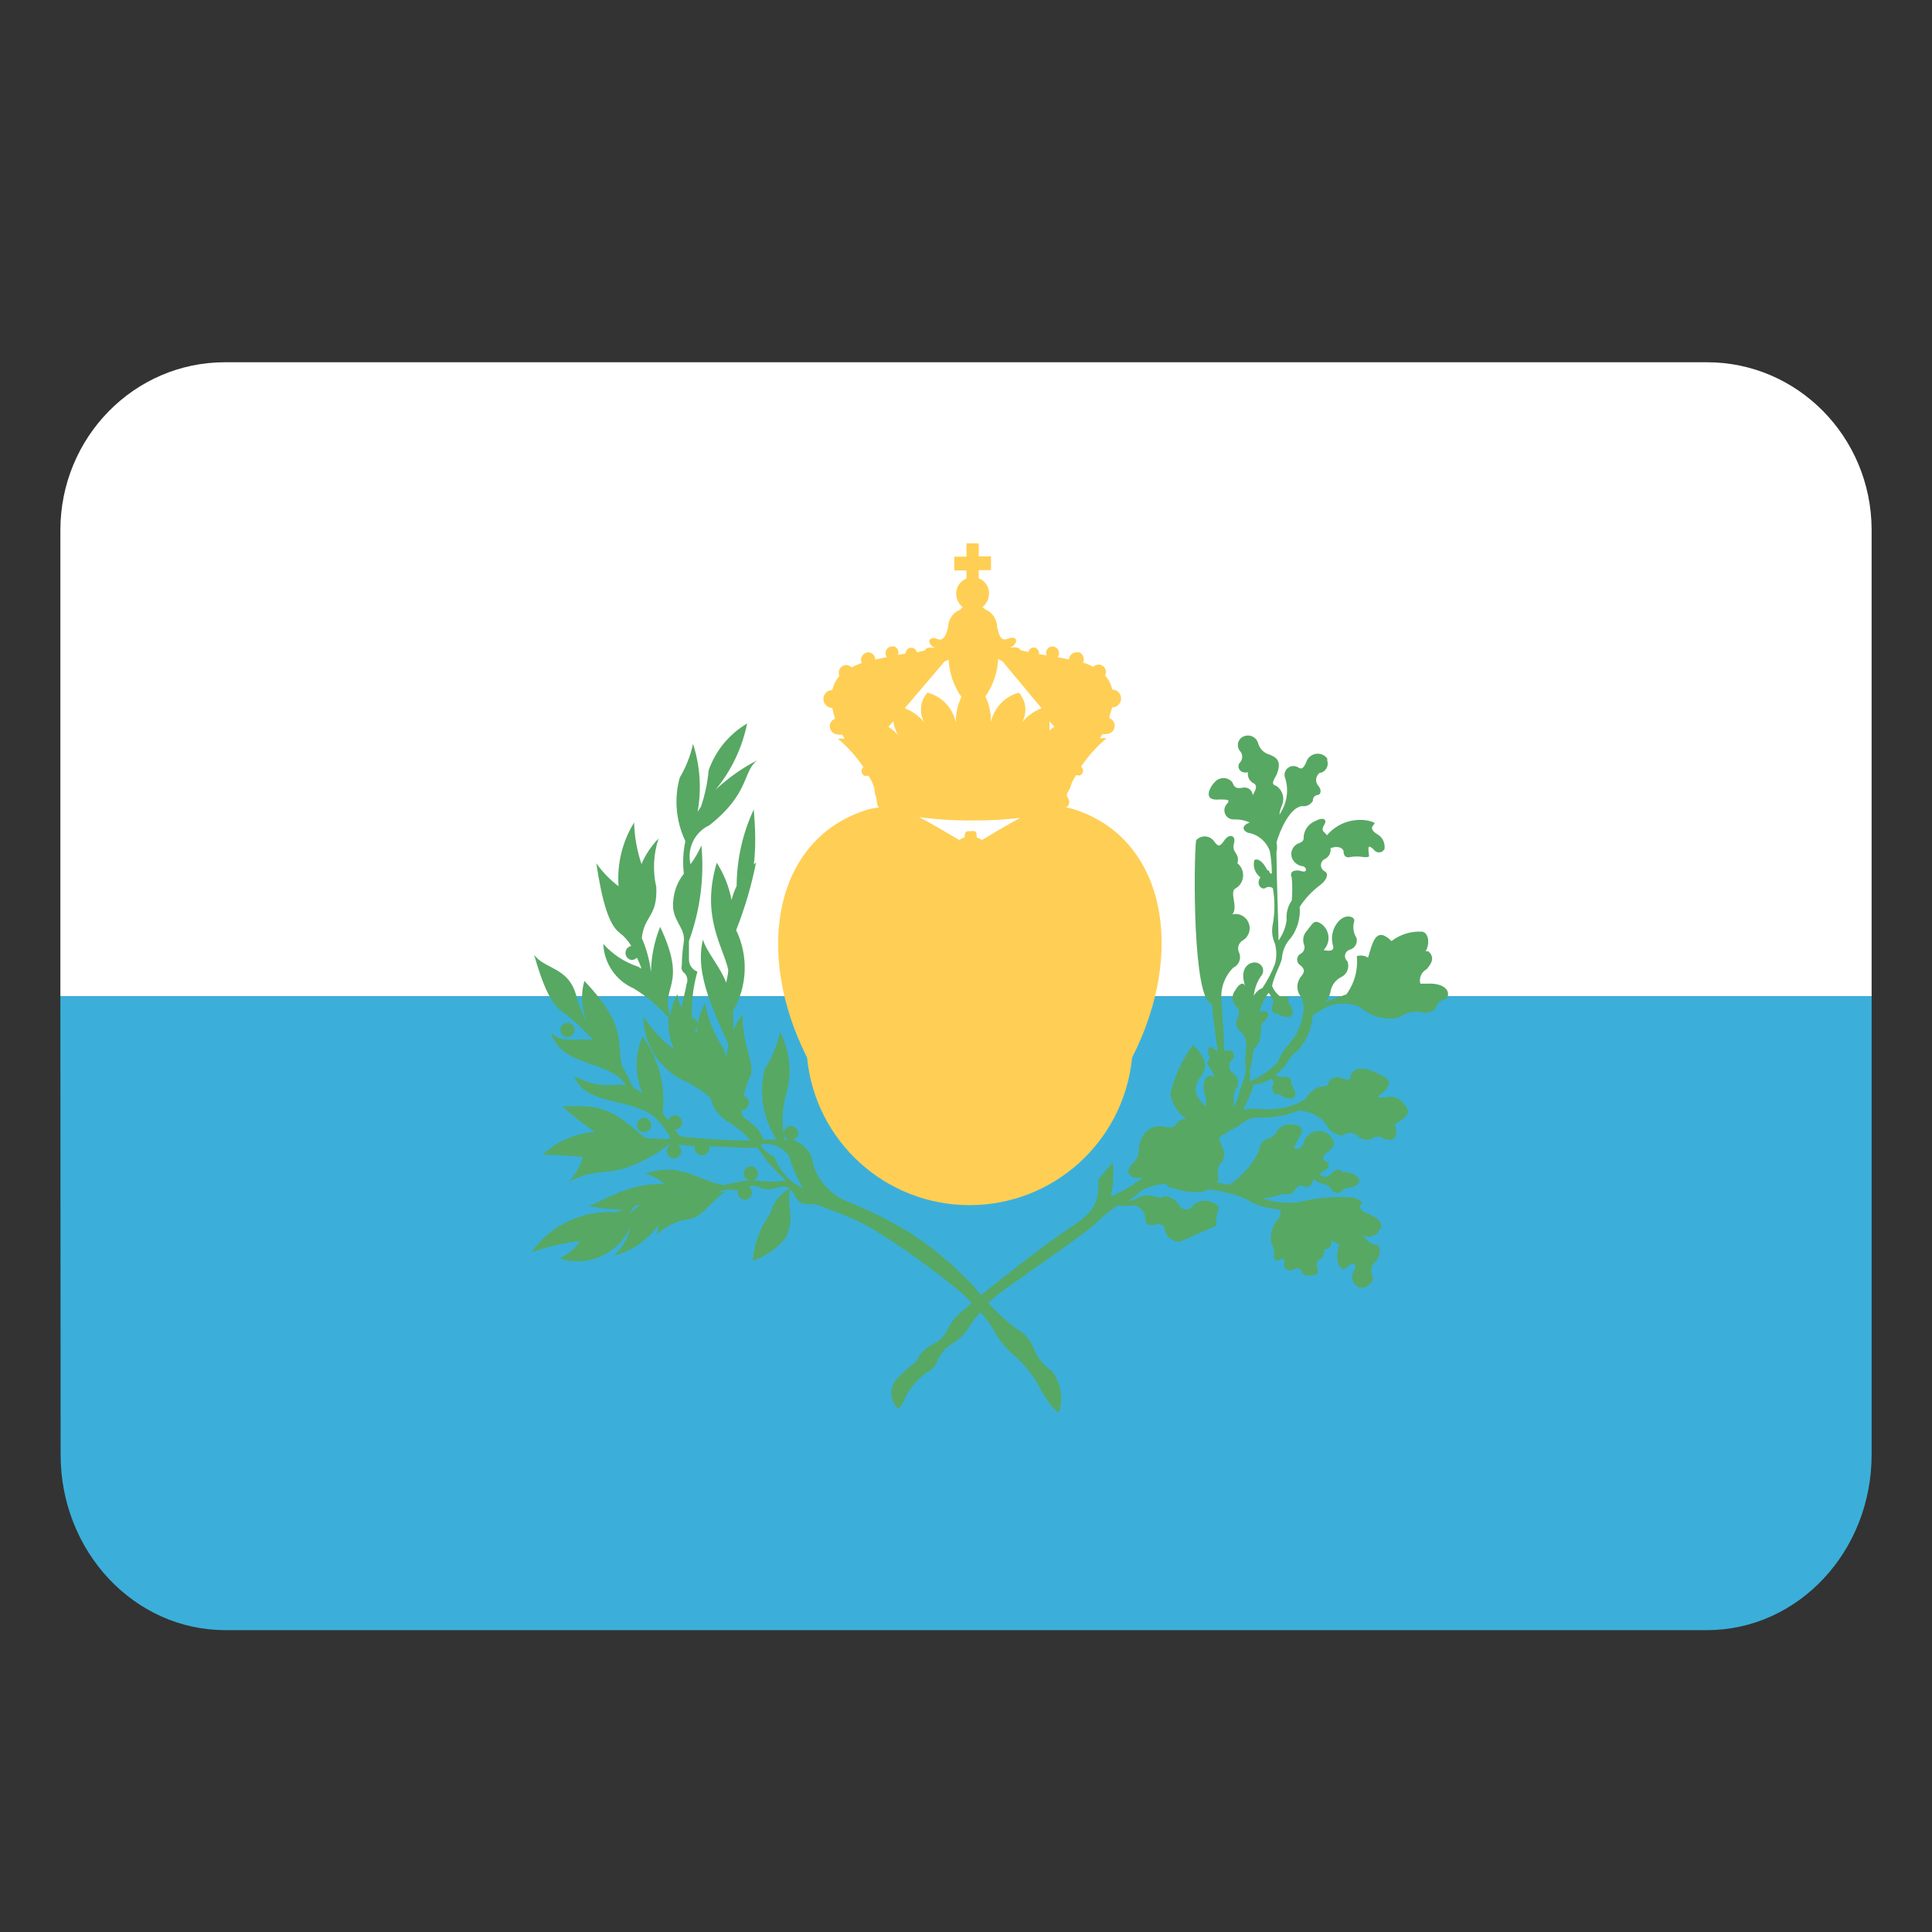 <?xml version="1.0" encoding="UTF-8"?>
<svg width="32px" height="32px" viewBox="0 0 32 32" version="1.1" xmlns="http://www.w3.org/2000/svg" xmlns:xlink="http://www.w3.org/1999/xlink">
    <rect x="0" y="0" width="32" height="32" fill="#333333" stroke="none"/>
    <!-- Generator: Sketch 61.2 (89653) - https://sketch.com -->
    <title>Icon / Flag / x32 / San Marino </title>
    <desc>Created with Sketch.</desc>
    <g id="Icon-/-Flag-/-x32-/-San-Marino-" stroke="none" stroke-width="1" fill="none" fill-rule="evenodd">
        <g id="San-Marino" transform="translate(1, 6)" fill-rule="nonzero">
            <g id="poland-2">
                <path d="M27.27,5.68434189e-14 L2.726,5.68434189e-14 C1.22,5.68434189e-14 0,1.246 0,2.783 L0,10.5 L30,10.5 L30,2.765 C29.991,1.233 28.77,-0.002 27.27,5.68434189e-14 Z" id="Shape" fill="#FFFFFF"></path>
                <path d="M0.004,18.095 C0.004,19.7 1.225,21 2.73,21 L27.274,21 C28.78,21 30,19.7 30,18.095 L30,10.5 L0,10.5 L0.004,18.095 Z" id="Shape" fill="#3BAFDA"></path>
            </g>
            <g id="Group" transform="translate(7.8, 3)">
                <path d="M0.6,7.939 C0.535,7.939 0.482,7.992 0.482,8.058 C0.482,8.123 0.535,8.176 0.6,8.176 C0.665,8.176 0.718,8.123 0.718,8.058 C0.718,7.992 0.665,7.939 0.6,7.939 Z M1.868,9.515 C1.802,9.515 1.749,9.568 1.749,9.634 C1.749,9.699 1.802,9.752 1.868,9.752 C1.933,9.752 1.986,9.699 1.986,9.634 C1.986,9.568 1.933,9.515 1.868,9.515 Z M14.725,7.293 C14.7,7.198 14.744,7.098 14.831,7.052 C14.915,6.955 14.97,6.854 14.856,6.756 L14.814,6.756 C14.894,6.613 14.852,6.439 14.751,6.431 C14.57,6.421 14.391,6.477 14.248,6.587 C13.986,6.33 13.935,6.613 13.859,6.862 C13.804,6.826 13.736,6.817 13.673,6.837 C13.696,7.062 13.634,7.288 13.5,7.47 C13.394,7.508 13.263,7.551 13.141,7.601 C13.187,7.56 13.219,7.505 13.234,7.445 C13.246,7.336 13.31,7.24 13.407,7.187 C13.509,7.143 13.558,7.025 13.517,6.921 C13.486,6.895 13.471,6.854 13.479,6.815 C13.487,6.775 13.516,6.743 13.555,6.731 C13.64,6.708 13.69,6.622 13.669,6.537 C13.618,6.458 13.603,6.361 13.627,6.27 C13.661,6.194 13.513,6.123 13.386,6.245 C13.275,6.356 13.235,6.518 13.28,6.668 C13.306,6.765 13.192,6.752 13.124,6.735 C13.18,6.677 13.209,6.599 13.204,6.518 C13.199,6.438 13.161,6.363 13.099,6.313 C12.968,6.215 12.946,6.292 12.845,6.418 C12.791,6.476 12.772,6.558 12.794,6.634 C12.809,6.663 12.811,6.697 12.801,6.728 C12.791,6.759 12.769,6.784 12.739,6.799 C12.706,6.818 12.685,6.854 12.685,6.894 C12.685,6.933 12.706,6.969 12.739,6.989 C12.82,7.056 12.811,7.103 12.739,7.187 C12.672,7.281 12.672,7.407 12.739,7.5 C12.79,7.587 12.805,7.69 12.782,7.787 C12.759,7.971 12.681,8.143 12.558,8.282 C12.471,8.374 12.403,8.484 12.359,8.603 C12.226,8.734 12.07,8.84 11.899,8.915 C11.907,8.858 11.907,8.8 11.899,8.742 C11.928,8.63 11.948,8.516 11.958,8.4 C11.966,8.38 11.977,8.361 11.992,8.345 C12.148,8.197 12.03,8.007 12.131,7.923 C12.232,7.838 12.228,7.741 12.131,7.749 C12.034,7.758 12.072,7.749 12.072,7.715 C12.085,7.679 12.101,7.644 12.118,7.61 L12.118,7.589 C12.142,7.563 12.161,7.533 12.173,7.5 L12.211,7.445 C12.249,7.488 12.278,7.538 12.296,7.593 C12.245,7.699 12.262,7.804 12.351,7.787 C12.558,7.918 12.706,7.821 12.537,7.601 C12.566,7.53 12.537,7.5 12.397,7.5 C12.34,7.456 12.296,7.398 12.27,7.331 C12.304,7.141 12.435,6.946 12.435,6.849 C12.448,6.73 12.5,6.619 12.583,6.532 C12.691,6.385 12.742,6.203 12.727,6.021 C12.819,5.879 12.937,5.754 13.073,5.654 C13.158,5.59 13.221,5.48 13.145,5.434 C13.105,5.415 13.079,5.375 13.079,5.33 C13.079,5.286 13.105,5.245 13.145,5.227 C13.212,5.194 13.249,5.122 13.238,5.049 C13.361,4.999 13.454,5.049 13.454,5.108 C13.454,5.168 13.492,5.214 13.555,5.197 C13.633,5.182 13.713,5.182 13.792,5.197 C13.897,5.197 13.876,5.197 13.868,5.108 C13.859,5.02 13.868,4.99 13.952,5.07 C13.968,5.094 13.992,5.111 14.02,5.116 C14.048,5.122 14.077,5.116 14.1,5.1 L14.13,5.07 C14.148,4.975 14.106,4.877 14.024,4.825 C13.939,4.775 13.901,4.724 13.939,4.677 C13.977,4.631 13.994,4.627 13.863,4.593 C13.608,4.544 13.347,4.636 13.179,4.834 L13.141,4.792 C13.086,4.754 13.107,4.703 13.141,4.648 C13.175,4.593 13.141,4.517 12.989,4.597 C12.884,4.638 12.81,4.731 12.794,4.842 C12.794,4.914 12.794,4.939 12.697,4.973 C12.604,5.017 12.562,5.128 12.604,5.223 C12.634,5.286 12.692,5.331 12.761,5.345 C12.841,5.345 12.866,5.463 12.761,5.43 C12.655,5.396 12.545,5.43 12.596,5.535 C12.606,5.662 12.606,5.789 12.596,5.915 C12.529,6.01 12.499,6.126 12.511,6.241 C12.494,6.363 12.447,6.478 12.376,6.579 C12.376,6.296 12.346,5.637 12.342,5.113 C12.355,5.061 12.355,5.008 12.342,4.956 C12.401,4.749 12.566,4.373 12.765,4.352 C12.838,4.363 12.91,4.328 12.946,4.263 C12.944,4.24 12.951,4.216 12.966,4.198 C12.981,4.18 13.003,4.168 13.027,4.166 C13.077,4.166 13.099,4.077 13.027,4.006 C13.004,3.974 12.994,3.934 13.001,3.895 C13.007,3.856 13.029,3.821 13.061,3.799 L13.082,3.799 C13.166,3.77 13.211,3.68 13.183,3.596 L13.183,3.562 C13.137,3.501 13.06,3.472 12.985,3.488 C12.91,3.503 12.851,3.56 12.832,3.634 C12.79,3.718 12.765,3.752 12.701,3.71 C12.652,3.68 12.59,3.681 12.542,3.712 C12.494,3.744 12.469,3.801 12.477,3.858 C12.548,4.054 12.526,4.271 12.418,4.449 L12.393,4.496 C12.393,4.424 12.427,4.361 12.439,4.323 C12.48,4.211 12.44,4.086 12.342,4.018 C12.262,3.993 12.27,3.959 12.342,3.837 C12.439,3.604 12.342,3.545 12.228,3.499 C12.135,3.474 12.062,3.402 12.038,3.308 C12.025,3.263 11.995,3.225 11.953,3.203 C11.912,3.18 11.863,3.176 11.818,3.19 C11.768,3.204 11.728,3.241 11.711,3.29 C11.694,3.339 11.703,3.394 11.734,3.435 C11.76,3.461 11.775,3.497 11.775,3.535 C11.775,3.572 11.76,3.608 11.734,3.634 C11.679,3.697 11.734,3.824 11.869,3.79 C11.858,3.87 11.901,3.947 11.975,3.98 C12.025,4.018 12.004,4.077 11.949,4.17 C11.947,4.134 11.93,4.1 11.902,4.076 C11.874,4.052 11.838,4.04 11.801,4.044 C11.67,4.069 11.645,4.044 11.611,3.955 C11.544,3.875 11.426,3.864 11.345,3.93 C11.244,4.014 11.1,4.272 11.396,4.242 C11.523,4.242 11.586,4.242 11.523,4.314 C11.478,4.36 11.467,4.428 11.494,4.486 C11.521,4.543 11.582,4.578 11.645,4.572 C11.732,4.57 11.819,4.587 11.899,4.623 C11.776,4.669 11.763,4.741 11.865,4.792 C12.034,4.818 12.174,4.935 12.232,5.096 C12.253,5.213 12.264,5.332 12.266,5.451 C12.266,5.497 12.224,5.451 12.228,5.451 C12.228,5.43 12.211,5.413 12.19,5.413 C12.123,5.273 12.03,5.206 11.975,5.248 C11.948,5.354 11.988,5.466 12.076,5.531 C12.004,5.628 12.076,5.738 12.152,5.713 C12.191,5.682 12.245,5.682 12.283,5.713 C12.317,5.907 12.317,6.106 12.283,6.3 C12.258,6.411 12.27,6.526 12.317,6.63 C12.347,6.74 12.347,6.857 12.317,6.968 C12.263,7.107 12.193,7.24 12.11,7.365 C12.048,7.39 11.997,7.436 11.966,7.496 C11.978,7.381 12.017,7.271 12.08,7.175 C12.114,7.142 12.128,7.095 12.119,7.05 C12.109,7.004 12.077,6.967 12.034,6.951 C11.932,6.908 11.704,7.001 11.827,7.339 C11.801,7.263 11.73,7.28 11.662,7.399 C11.599,7.473 11.599,7.582 11.662,7.656 C11.727,7.705 11.742,7.796 11.696,7.863 C11.653,7.946 11.681,8.047 11.759,8.096 C11.831,8.173 11.86,8.281 11.835,8.383 C11.823,8.507 11.823,8.631 11.835,8.755 C11.797,8.907 11.734,9.051 11.704,9.177 C11.685,9.243 11.654,9.305 11.611,9.359 C11.633,9.313 11.642,9.262 11.637,9.211 C11.627,9.141 11.645,9.07 11.687,9.013 C11.727,8.931 11.702,8.833 11.628,8.78 C11.596,8.76 11.572,8.728 11.564,8.691 C11.555,8.653 11.561,8.614 11.582,8.582 L11.611,8.548 C11.64,8.519 11.646,8.474 11.625,8.439 C11.604,8.404 11.562,8.388 11.523,8.4 L11.476,8.4 C11.476,8.172 11.438,7.737 11.43,7.555 C11.416,7.358 11.488,7.165 11.628,7.027 C11.674,7.006 11.71,6.967 11.727,6.919 C11.745,6.872 11.743,6.819 11.721,6.773 C11.704,6.735 11.703,6.692 11.718,6.653 C11.733,6.614 11.763,6.583 11.801,6.566 C11.892,6.5 11.924,6.38 11.878,6.278 C11.832,6.175 11.721,6.119 11.611,6.144 C11.713,6.03 11.565,5.789 11.654,5.721 C11.73,5.682 11.781,5.607 11.789,5.521 C11.798,5.436 11.762,5.352 11.696,5.299 C11.742,5.134 11.594,5.117 11.637,4.977 C11.679,4.838 11.565,4.796 11.48,4.918 C11.396,5.041 11.375,5.015 11.315,4.944 C11.284,4.893 11.23,4.859 11.17,4.854 C11.11,4.849 11.051,4.873 11.011,4.918 C10.969,5.265 10.952,7.589 11.273,7.627 C11.273,7.749 11.337,8.146 11.37,8.413 C11.347,8.403 11.325,8.388 11.307,8.37 C11.218,8.294 11.185,8.396 11.227,8.493 C11.269,8.59 11.138,8.561 11.227,8.666 C11.263,8.72 11.293,8.778 11.315,8.839 C11.176,8.755 11.104,8.937 11.151,9.097 C11.175,9.179 11.184,9.265 11.176,9.351 L11.176,9.325 C11.103,9.265 11.045,9.188 11.007,9.101 L11.007,9.03 C11.008,8.972 11.027,8.915 11.062,8.869 C11.151,8.755 11.269,8.594 10.956,8.307 C10.783,8.549 10.657,8.821 10.585,9.11 C10.611,9.28 10.706,9.433 10.846,9.532 C10.794,9.529 10.743,9.549 10.707,9.587 C10.679,9.645 10.618,9.678 10.555,9.672 L10.525,9.672 C10.417,9.634 10.296,9.653 10.204,9.723 C10.123,9.804 10.072,9.912 10.061,10.027 C10.068,10.113 10.037,10.198 9.976,10.259 C9.913,10.306 9.832,10.415 9.946,10.492 C10.008,10.515 10.075,10.515 10.137,10.492 C9.975,10.628 9.792,10.738 9.596,10.817 C9.641,10.633 9.653,10.443 9.63,10.255 L9.389,10.538 C9.439,11.066 9.118,11.193 8.772,11.438 C8.497,11.628 7.868,12.11 7.454,12.448 C7.407,12.401 7.369,12.355 7.335,12.313 C7.023,11.978 6.673,11.682 6.292,11.43 C5.939,11.215 5.569,11.031 5.185,10.88 C4.944,10.765 4.76,10.558 4.673,10.306 C4.66,10.107 4.523,9.938 4.331,9.883 C4.389,9.868 4.426,9.813 4.419,9.754 C4.411,9.695 4.361,9.65 4.301,9.65 C4.242,9.65 4.192,9.695 4.184,9.754 C4.177,9.813 4.214,9.868 4.272,9.883 L4.2,9.883 C4.141,9.629 4.15,9.364 4.225,9.114 C4.322,8.772 4.284,8.406 4.12,8.092 C4.074,8.308 3.99,8.514 3.87,8.7 C3.764,9.101 3.835,9.529 4.065,9.875 L3.849,9.875 C3.811,9.811 3.782,9.748 3.761,9.71 C3.739,9.672 3.604,9.583 3.49,9.477 C3.485,9.25 3.533,9.024 3.63,8.818 C3.718,8.645 3.465,8.223 3.507,7.796 C3.439,7.879 3.384,7.972 3.342,8.07 C3.349,7.962 3.349,7.853 3.342,7.745 C3.58,7.335 3.599,6.833 3.393,6.406 C3.537,6.042 3.648,5.666 3.723,5.282 L3.685,5.32 C3.739,4.897 3.685,4.475 3.685,4.407 C3.499,4.804 3.403,5.237 3.401,5.675 C3.365,5.749 3.336,5.827 3.317,5.907 C3.275,5.688 3.192,5.478 3.072,5.29 C2.806,6.177 3.173,6.668 3.262,7.061 C3.262,7.132 3.241,7.2 3.228,7.276 C3.131,7.014 2.894,6.756 2.844,6.562 C2.687,7.154 3.089,7.876 3.266,8.307 C3.25,8.378 3.239,8.45 3.232,8.523 C3.22,8.456 3.197,8.392 3.165,8.332 C3.022,8.115 2.924,7.87 2.877,7.614 C2.785,7.784 2.737,7.974 2.738,8.168 C2.738,8.125 2.738,8.087 2.708,8.054 C2.744,8.026 2.76,7.98 2.749,7.936 C2.738,7.892 2.702,7.858 2.658,7.851 C2.65,7.595 2.682,7.34 2.751,7.094 C2.66,7.059 2.603,6.968 2.611,6.87 C2.611,6.786 2.611,6.714 2.611,6.587 C2.796,6.081 2.867,5.54 2.818,5.003 C2.769,5.113 2.708,5.218 2.637,5.315 C2.575,5.053 2.705,4.784 2.949,4.669 C3.625,4.137 3.499,3.773 3.744,3.592 C3.491,3.722 3.258,3.887 3.051,4.082 C3.313,3.764 3.493,3.387 3.575,2.983 C3.277,3.159 3.051,3.434 2.937,3.761 C2.919,3.965 2.876,4.166 2.81,4.361 L2.755,4.445 C2.822,4.07 2.796,3.684 2.679,3.321 C2.636,3.518 2.562,3.706 2.459,3.879 C2.362,4.229 2.395,4.603 2.552,4.931 C2.514,5.109 2.505,5.291 2.527,5.472 C2.43,5.593 2.37,5.74 2.354,5.894 C2.299,6.254 2.573,6.351 2.523,6.621 C2.504,6.744 2.494,6.868 2.493,6.993 C2.479,7.039 2.496,7.088 2.535,7.115 C2.585,7.166 2.599,7.241 2.569,7.306 C2.569,7.352 2.518,7.517 2.489,7.69 C2.45,7.621 2.427,7.545 2.421,7.466 C2.359,7.576 2.318,7.696 2.299,7.821 C2.13,7.339 2.599,7.331 2.134,6.351 C2.038,6.589 1.987,6.842 1.982,7.099 C1.959,6.905 1.908,6.715 1.83,6.537 C1.872,6.156 2.092,6.19 2.07,5.692 C2.009,5.426 2.022,5.148 2.108,4.889 C1.988,5.01 1.892,5.154 1.825,5.311 C1.75,5.089 1.709,4.857 1.703,4.623 C1.508,4.939 1.418,5.308 1.445,5.679 C1.304,5.572 1.18,5.444 1.077,5.299 C1.17,5.92 1.285,6.325 1.466,6.452 C1.542,6.512 1.607,6.585 1.656,6.668 C1.601,6.678 1.56,6.727 1.56,6.784 C1.56,6.841 1.601,6.889 1.656,6.9 C1.691,6.902 1.725,6.888 1.749,6.862 C1.779,6.921 1.804,6.98 1.825,7.044 L1.766,7.01 C1.545,6.937 1.347,6.807 1.192,6.634 C1.205,6.957 1.402,7.244 1.699,7.373 C1.914,7.506 2.109,7.67 2.277,7.859 C2.258,8.039 2.289,8.22 2.366,8.383 C2.166,8.231 1.994,8.047 1.855,7.838 C1.858,8.283 2.109,8.689 2.506,8.89 C2.658,8.956 2.8,9.043 2.928,9.148 L2.97,9.182 C3.004,9.349 3.109,9.494 3.258,9.579 C3.398,9.662 3.523,9.768 3.63,9.892 C3.177,9.892 2.615,9.841 2.459,9.82 C2.349,9.676 2.248,9.537 2.176,9.435 C2.23,8.986 2.11,8.532 1.842,8.168 C1.713,8.468 1.713,8.809 1.842,9.11 C1.794,9.071 1.742,9.038 1.686,9.013 C1.632,8.889 1.57,8.769 1.5,8.654 C1.407,8.231 1.593,8.003 0.879,7.246 C0.815,7.471 0.83,7.711 0.921,7.927 C0.846,7.794 0.788,7.652 0.748,7.504 C0.625,7.01 0.211,7.056 0.046,6.811 C0.27,7.606 0.427,7.694 0.575,7.804 C0.737,7.932 0.889,8.073 1.027,8.227 C0.752,8.185 0.494,8.294 0.321,8.1 C0.511,8.692 1.28,8.544 1.568,8.97 C1.509,8.965 1.449,8.965 1.39,8.97 C1.155,8.993 0.918,8.941 0.714,8.823 C0.879,9.342 1.758,9.161 2.104,9.566 C2.184,9.649 2.251,9.743 2.303,9.845 L2.252,9.87 L1.893,9.849 C1.373,9.427 1.255,9.287 0.515,9.325 C0.684,9.481 0.865,9.622 1.056,9.748 C0.731,9.77 0.423,9.904 0.186,10.128 C0.409,10.128 0.632,10.139 0.854,10.162 C0.81,10.322 0.726,10.468 0.608,10.585 C0.946,10.369 1.318,10.445 1.589,10.335 C1.835,10.248 2.066,10.123 2.273,9.963 L2.307,9.963 C2.26,9.989 2.236,10.044 2.249,10.096 C2.263,10.149 2.31,10.185 2.364,10.185 C2.418,10.185 2.465,10.149 2.479,10.096 C2.492,10.044 2.468,9.989 2.421,9.963 L2.514,9.963 L2.708,9.989 C2.699,10.037 2.72,10.086 2.761,10.114 C2.802,10.141 2.856,10.141 2.897,10.114 C2.938,10.086 2.958,10.037 2.949,9.989 C3.203,9.989 3.486,10.018 3.659,10.01 L3.748,10.01 C3.815,10.099 3.862,10.175 3.904,10.23 C4.002,10.343 4.106,10.45 4.217,10.551 C4.056,10.578 3.892,10.578 3.731,10.551 L3.668,10.551 C3.725,10.535 3.761,10.479 3.753,10.421 C3.745,10.362 3.695,10.318 3.636,10.318 C3.577,10.318 3.527,10.362 3.519,10.421 C3.511,10.479 3.547,10.535 3.604,10.551 C3.462,10.568 3.321,10.595 3.182,10.631 C2.759,10.551 2.463,10.238 1.885,10.441 C2.006,10.47 2.118,10.53 2.21,10.614 C1.61,10.568 1.069,10.969 0.942,10.969 C1.132,11.015 1.326,11.037 1.521,11.032 L1.399,11.079 C0.849,11.041 0.319,11.292 0,11.742 C0.263,11.652 0.535,11.588 0.811,11.552 C0.726,11.678 0.607,11.779 0.469,11.844 C0.935,11.996 1.44,11.772 1.639,11.324 C1.603,11.508 1.506,11.674 1.365,11.797 C1.672,11.722 1.94,11.536 2.117,11.273 C2.1,11.332 2.086,11.391 2.075,11.451 C2.224,11.308 2.415,11.217 2.62,11.193 C2.882,11.134 3.021,10.821 3.262,10.715 C3.211,10.741 3.154,10.752 3.097,10.749 C3.174,10.71 3.261,10.695 3.346,10.707 C3.372,10.717 3.401,10.717 3.427,10.707 C3.403,10.764 3.427,10.83 3.482,10.858 C3.537,10.886 3.605,10.867 3.637,10.814 C3.669,10.761 3.655,10.692 3.604,10.656 C3.653,10.636 3.708,10.636 3.756,10.656 C3.842,10.702 3.943,10.711 4.035,10.682 C4.115,10.647 4.205,10.647 4.285,10.682 C4.121,10.771 4.001,10.924 3.955,11.104 C3.79,11.332 3.691,11.601 3.668,11.882 C3.877,11.811 4.063,11.684 4.204,11.514 C4.287,11.365 4.314,11.191 4.28,11.024 C4.269,10.917 4.269,10.81 4.28,10.703 C4.314,10.723 4.342,10.753 4.361,10.787 C4.39,10.888 4.488,10.954 4.593,10.944 C4.684,10.936 4.776,10.957 4.855,11.003 C5.112,11.09 5.363,11.197 5.603,11.324 C6.141,11.652 6.653,12.019 7.137,12.423 L7.297,12.583 L7.175,12.689 C7.064,12.764 6.974,12.866 6.913,12.985 C6.863,13.108 6.77,13.208 6.651,13.268 C6.525,13.324 6.427,13.427 6.376,13.555 C6.255,13.642 6.143,13.741 6.042,13.851 C5.924,13.997 5.941,14.21 6.08,14.337 C6.143,14.267 6.191,14.185 6.22,14.096 C6.302,13.953 6.415,13.829 6.549,13.732 C6.638,13.695 6.705,13.618 6.731,13.525 C6.783,13.417 6.863,13.325 6.963,13.259 C7.091,13.188 7.196,13.083 7.268,12.955 C7.317,12.877 7.374,12.803 7.437,12.735 C7.532,12.833 7.613,12.944 7.677,13.065 C7.77,13.228 7.894,13.371 8.041,13.487 C8.181,13.617 8.301,13.769 8.396,13.935 C8.463,14.072 8.545,14.201 8.641,14.32 C8.67,14.349 8.702,14.375 8.738,14.396 C8.817,14.161 8.773,13.902 8.62,13.707 C8.484,13.615 8.38,13.484 8.32,13.331 C8.268,13.191 8.165,13.075 8.032,13.006 C7.866,12.878 7.71,12.737 7.568,12.583 C7.622,12.529 7.68,12.478 7.741,12.431 C7.948,12.27 9.008,11.556 9.334,11.277 C9.449,11.16 9.577,11.056 9.714,10.965 C9.802,10.978 9.892,10.978 9.98,10.965 C10.09,10.98 10.171,11.074 10.17,11.185 C10.17,11.29 10.242,11.303 10.352,11.282 C10.385,11.269 10.422,11.274 10.451,11.294 C10.48,11.314 10.497,11.348 10.496,11.383 C10.527,11.496 10.633,11.571 10.749,11.565 L11.349,11.299 C11.336,11.212 11.346,11.123 11.379,11.041 C11.417,10.99 11.332,10.923 11.223,10.897 C11.12,10.868 11.011,10.903 10.944,10.986 C10.915,11.019 10.872,11.036 10.829,11.03 C10.786,11.025 10.748,10.999 10.728,10.961 C10.679,10.871 10.585,10.815 10.483,10.813 C10.428,10.842 10.361,10.842 10.306,10.813 C10.216,10.786 10.119,10.798 10.039,10.846 C9.987,10.87 9.932,10.886 9.875,10.893 C9.955,10.852 10.028,10.797 10.09,10.732 C10.218,10.655 10.363,10.613 10.513,10.61 C10.547,10.659 10.604,10.688 10.665,10.686 C10.814,10.742 10.976,10.759 11.134,10.737 L11.21,10.703 C11.429,10.721 11.643,10.775 11.844,10.863 C11.98,10.95 12.135,11.003 12.296,11.02 C12.444,11.02 12.414,11.092 12.397,11.159 C12.284,11.269 12.231,11.426 12.254,11.582 C12.291,11.644 12.309,11.716 12.304,11.789 C12.292,11.815 12.3,11.847 12.323,11.865 C12.346,11.883 12.378,11.883 12.401,11.865 C12.452,11.823 12.486,11.865 12.469,11.932 C12.463,11.97 12.48,12.008 12.512,12.029 C12.544,12.05 12.585,12.05 12.617,12.03 C12.706,11.979 12.756,12.03 12.773,12.089 C12.79,12.148 13.052,12.148 13.027,12.046 C13.001,11.945 12.997,11.882 13.069,11.856 C13.123,11.816 13.147,11.748 13.132,11.683 C13.155,11.689 13.178,11.689 13.2,11.683 C13.25,11.648 13.268,11.582 13.242,11.527 C13.28,11.57 13.333,11.596 13.39,11.599 C13.344,11.704 13.335,11.821 13.365,11.932 C13.432,12.063 13.479,12.03 13.546,11.958 C13.614,11.886 13.694,11.958 13.623,12.055 C13.572,12.139 13.596,12.249 13.677,12.304 C13.744,12.35 13.836,12.335 13.885,12.27 C13.941,12.231 13.956,12.155 13.918,12.097 C13.895,12.02 13.924,11.936 13.99,11.89 C14.058,11.814 14.092,11.641 13.99,11.615 C13.901,11.597 13.824,11.542 13.779,11.463 C13.879,11.512 14,11.47 14.049,11.37 C14.138,11.269 14.007,11.155 13.859,11.104 C13.711,11.054 13.711,10.965 13.745,10.948 C13.779,10.931 13.745,10.863 13.606,10.834 C13.296,10.81 12.985,10.839 12.685,10.918 L12.575,10.918 C12.414,10.925 12.253,10.901 12.101,10.846 L12.131,10.846 C12.262,10.846 12.401,10.77 12.494,10.779 C12.558,10.792 12.622,10.76 12.651,10.703 C12.697,10.652 12.723,10.618 12.79,10.644 C12.815,10.662 12.848,10.665 12.876,10.653 C12.905,10.641 12.925,10.615 12.93,10.585 L12.963,10.534 C13.012,10.575 13.07,10.602 13.132,10.614 C13.19,10.626 13.239,10.666 13.263,10.72 C13.311,10.768 13.389,10.768 13.437,10.72 L13.462,10.69 C13.885,10.639 13.703,10.407 13.432,10.411 C13.377,10.318 13.272,10.411 13.234,10.454 C13.206,10.49 13.157,10.502 13.115,10.483 L13.048,10.449 L13.154,10.377 C13.225,10.335 13.234,10.263 13.154,10.23 C13.073,10.196 13.124,10.124 13.221,10.056 C13.318,9.989 13.318,9.883 13.196,9.782 C13.131,9.733 13.046,9.718 12.968,9.742 C12.89,9.767 12.829,9.827 12.803,9.904 C12.748,10.039 12.71,10.048 12.634,10.014 C12.665,9.939 12.701,9.867 12.744,9.799 C12.811,9.685 12.71,9.617 12.57,9.625 C12.477,9.618 12.388,9.666 12.342,9.748 C12.317,9.803 12.266,9.842 12.207,9.854 C12.117,9.883 12.055,9.966 12.051,10.061 C11.972,10.234 11.855,10.387 11.708,10.508 C11.661,10.565 11.598,10.605 11.527,10.623 L11.349,10.58 C11.378,10.553 11.39,10.513 11.379,10.475 C11.354,10.391 11.379,10.301 11.442,10.242 C11.488,10.165 11.488,10.07 11.442,9.993 C11.419,9.946 11.402,9.896 11.392,9.845 C11.548,9.723 11.713,9.663 11.785,9.596 C11.873,9.527 11.986,9.497 12.097,9.511 C12.305,9.511 12.512,9.472 12.706,9.397 C12.882,9.398 13.049,9.477 13.162,9.613 C13.208,9.727 13.317,9.804 13.441,9.807 C13.51,9.748 13.612,9.748 13.682,9.807 C13.743,9.877 13.843,9.898 13.927,9.858 C13.981,9.814 14.058,9.814 14.113,9.858 C14.197,9.896 14.396,9.917 14.303,9.621 L14.392,9.566 C14.548,9.456 14.552,9.397 14.455,9.287 C14.396,9.198 14.29,9.151 14.185,9.169 C14.129,9.184 14.071,9.184 14.015,9.169 C14.345,8.924 14.201,8.856 13.944,8.746 C13.686,8.637 13.585,8.746 13.576,8.818 C13.568,8.89 13.53,8.903 13.428,8.856 C13.344,8.818 13.245,8.852 13.2,8.932 C13.2,8.983 13.162,8.996 13.082,8.996 C12.968,9.028 12.873,9.106 12.82,9.211 C12.79,9.221 12.761,9.235 12.735,9.254 C12.287,9.477 11.932,9.304 11.785,9.389 C11.859,9.254 11.92,9.113 11.966,8.966 C12.068,8.955 12.166,8.922 12.254,8.869 C12.272,8.879 12.285,8.896 12.291,8.916 C12.296,8.935 12.294,8.957 12.283,8.975 C12.249,9.017 12.283,9.156 12.389,9.123 C12.537,9.237 12.773,9.241 12.587,8.958 C12.594,8.931 12.589,8.902 12.573,8.879 C12.558,8.856 12.534,8.84 12.507,8.835 L12.465,8.835 C12.416,8.847 12.364,8.835 12.325,8.801 C12.411,8.743 12.483,8.666 12.537,8.577 C12.571,8.506 12.626,8.446 12.693,8.404 C12.84,8.242 12.928,8.035 12.942,7.817 L13.023,7.77 C13.222,7.613 13.491,7.578 13.724,7.677 C13.895,7.834 14.13,7.901 14.358,7.859 C14.468,7.777 14.606,7.742 14.742,7.762 C14.829,7.794 14.926,7.767 14.983,7.694 C14.998,7.625 15.053,7.57 15.123,7.555 C15.232,7.525 15.232,7.268 14.823,7.293 L14.725,7.293 Z M2.43,10.737 C2.391,10.748 2.355,10.764 2.32,10.783 L2.425,10.728 L2.451,10.728 L2.43,10.737 Z M1.639,11.079 C1.664,11.034 1.697,10.994 1.737,10.961 L1.804,10.961 C1.745,10.996 1.691,11.04 1.644,11.092 L1.639,11.079 Z M4.449,10.656 C4.252,10.549 4.102,10.373 4.027,10.162 C3.931,10.119 3.85,10.049 3.794,9.959 C3.978,9.919 4.168,9.996 4.272,10.154 C4.324,10.341 4.403,10.52 4.504,10.686 L4.449,10.656 Z M10.973,9.697 C10.989,9.735 11.012,9.769 11.041,9.799 C11.006,9.775 10.983,9.738 10.977,9.697 L10.973,9.697 Z M11.028,9.418 C11.028,9.418 11.028,9.418 11.028,9.418 C10.988,9.46 10.963,9.513 10.956,9.57 C10.968,9.509 10.996,9.452 11.037,9.406 L11.028,9.418 Z M2.379,9.473 C2.314,9.473 2.261,9.526 2.261,9.592 C2.261,9.657 2.314,9.71 2.379,9.71 C2.444,9.71 2.497,9.657 2.497,9.592 C2.497,9.526 2.444,9.473 2.379,9.473 Z M3.486,9.148 C3.421,9.148 3.368,9.201 3.368,9.266 C3.368,9.332 3.421,9.385 3.486,9.385 C3.551,9.385 3.604,9.332 3.604,9.266 C3.604,9.201 3.551,9.148 3.486,9.148 Z" id="Shape" fill="#57A863"></path>
                <path d="M8.97,4.399 C8.907,4.38 8.842,4.369 8.776,4.365 C8.899,4.415 8.937,4.289 8.89,4.221 C8.844,4.154 8.89,4.128 8.924,4.048 C8.947,3.975 8.979,3.905 9.021,3.841 L9.051,3.841 C9.11,3.866 9.182,3.765 9.106,3.697 C9.223,3.521 9.366,3.364 9.528,3.228 C9.492,3.223 9.455,3.223 9.418,3.228 L9.461,3.156 C9.483,3.163 9.506,3.163 9.528,3.156 C9.594,3.156 9.649,3.109 9.661,3.045 C9.672,2.98 9.636,2.917 9.575,2.894 C9.575,2.835 9.608,2.776 9.621,2.717 C9.703,2.717 9.769,2.651 9.769,2.569 C9.769,2.487 9.703,2.421 9.621,2.421 C9.604,2.334 9.563,2.254 9.503,2.189 C9.524,2.151 9.523,2.105 9.501,2.068 C9.48,2.031 9.44,2.008 9.397,2.007 C9.364,2.007 9.331,2.02 9.308,2.045 C9.254,2.017 9.198,1.993 9.139,1.973 C9.154,1.942 9.155,1.907 9.143,1.875 C9.131,1.844 9.107,1.818 9.076,1.804 L9.03,1.804 C8.964,1.804 8.909,1.857 8.907,1.923 L8.717,1.885 C8.743,1.852 8.747,1.807 8.73,1.77 C8.712,1.732 8.674,1.708 8.632,1.707 C8.597,1.707 8.563,1.725 8.544,1.755 C8.524,1.784 8.521,1.822 8.535,1.855 L8.408,1.834 C8.416,1.781 8.38,1.733 8.328,1.724 C8.283,1.723 8.243,1.755 8.235,1.8 L8.104,1.77 C8.091,1.741 8.061,1.723 8.028,1.724 C8.013,1.72 7.997,1.72 7.982,1.724 L7.923,1.724 C7.954,1.717 7.982,1.701 8.003,1.677 C8.07,1.585 8.003,1.534 7.889,1.58 C7.775,1.627 7.745,1.517 7.715,1.382 C7.714,1.254 7.635,1.141 7.517,1.094 L7.475,1.052 C7.537,1.003 7.576,0.929 7.58,0.849 C7.592,0.731 7.522,0.62 7.411,0.579 L7.411,0.444 L7.614,0.444 L7.614,0.215 L7.411,0.215 L7.411,0 L7.208,0 L7.208,0.22 L7.006,0.22 L7.006,0.448 L7.208,0.448 L7.208,0.583 C7.097,0.625 7.028,0.736 7.039,0.854 C7.044,0.933 7.082,1.007 7.145,1.056 L7.103,1.099 C6.984,1.145 6.906,1.259 6.904,1.386 C6.875,1.521 6.82,1.627 6.731,1.585 C6.642,1.542 6.549,1.585 6.617,1.682 C6.637,1.706 6.666,1.723 6.697,1.728 L6.638,1.728 C6.623,1.724 6.607,1.724 6.592,1.728 C6.559,1.727 6.529,1.745 6.515,1.775 L6.385,1.804 C6.376,1.76 6.337,1.727 6.292,1.728 C6.24,1.73 6.199,1.773 6.199,1.825 L6.072,1.846 C6.083,1.82 6.083,1.791 6.072,1.764 C6.061,1.738 6.039,1.717 6.013,1.707 L5.975,1.707 C5.933,1.708 5.895,1.732 5.878,1.77 C5.86,1.807 5.865,1.852 5.89,1.885 L5.696,1.923 C5.696,1.859 5.645,1.807 5.582,1.804 C5.54,1.806 5.502,1.829 5.48,1.864 C5.458,1.9 5.455,1.944 5.472,1.982 C5.414,2.002 5.357,2.026 5.303,2.054 C5.28,2.028 5.248,2.014 5.214,2.015 C5.171,2.017 5.132,2.04 5.11,2.077 C5.088,2.113 5.086,2.159 5.104,2.197 C5.046,2.263 5.005,2.343 4.986,2.43 C4.904,2.43 4.838,2.496 4.838,2.577 C4.838,2.659 4.904,2.725 4.986,2.725 C4.997,2.786 5.012,2.845 5.032,2.903 C4.971,2.926 4.935,2.989 4.946,3.053 C4.958,3.118 5.014,3.165 5.079,3.165 C5.101,3.171 5.124,3.171 5.146,3.165 L5.189,3.237 C5.152,3.232 5.115,3.232 5.079,3.237 C5.241,3.373 5.383,3.53 5.501,3.706 C5.425,3.773 5.501,3.875 5.556,3.849 L5.586,3.849 C5.628,3.914 5.66,3.983 5.683,4.056 C5.683,4.137 5.708,4.187 5.717,4.23 C5.725,4.272 5.717,4.424 5.831,4.373 C5.741,4.373 5.651,4.386 5.565,4.411 C4.023,4.889 3.685,6.769 4.568,8.518 C4.702,9.904 5.867,10.961 7.259,10.961 C8.651,10.961 9.816,9.904 9.951,8.518 C10.851,6.756 10.5,4.872 8.97,4.399 Z M8.1,4.546 C7.901,4.652 7.639,4.808 7.462,4.914 C7.437,4.894 7.408,4.88 7.377,4.872 C7.377,4.749 7.352,4.766 7.276,4.766 C7.2,4.766 7.183,4.766 7.175,4.872 C7.144,4.88 7.115,4.894 7.09,4.914 C6.904,4.804 6.625,4.639 6.423,4.534 C6.718,4.574 7.016,4.592 7.314,4.589 C7.577,4.591 7.839,4.577 8.1,4.546 Z M6.562,2.472 C6.417,2.633 6.417,2.877 6.562,3.038 C6.472,2.898 6.341,2.79 6.186,2.73 L6.845,1.956 L6.913,1.927 C6.923,2.148 6.997,2.362 7.124,2.544 C7.061,2.676 7.03,2.82 7.031,2.966 C6.981,2.726 6.8,2.534 6.562,2.472 Z M6.089,3.194 C6.039,3.134 5.981,3.081 5.915,3.038 L5.996,2.945 C6.008,3.035 6.04,3.122 6.089,3.199 L6.089,3.194 Z M8.539,3.194 C8.556,3.166 8.57,3.136 8.582,3.106 C8.583,3.087 8.583,3.069 8.582,3.051 C8.584,3.027 8.584,3.003 8.582,2.979 C8.58,2.968 8.58,2.956 8.582,2.945 L8.662,3.038 C8.597,3.083 8.538,3.137 8.489,3.199 L8.539,3.194 Z M8.451,2.73 C8.296,2.79 8.164,2.898 8.075,3.038 C8.22,2.877 8.22,2.633 8.075,2.472 C7.843,2.536 7.665,2.723 7.614,2.958 C7.615,2.812 7.584,2.667 7.521,2.535 C7.648,2.354 7.722,2.14 7.732,1.918 L7.8,1.948 L8.451,2.73 Z" id="Shape" fill="#FFCE54"></path>
            </g>
        </g>
    </g>
</svg>